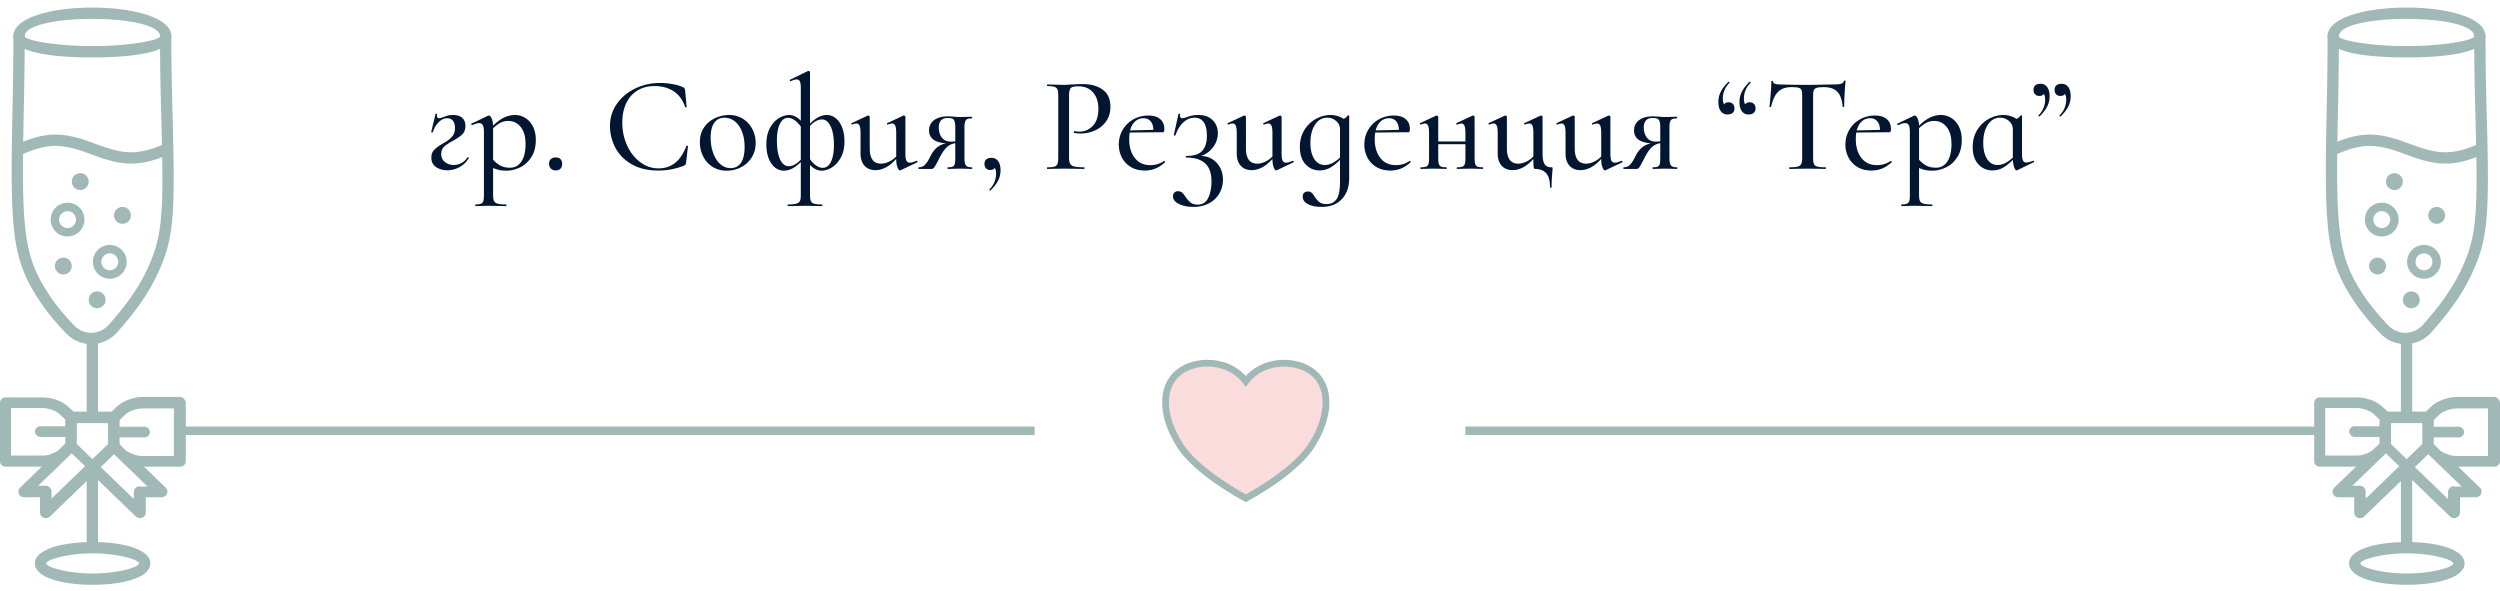 <svg height="70" width="296" xmlns="http://www.w3.org/2000/svg"><g fill="none" fill-rule="evenodd"><g fill="#a0b9b6"><path d="M1.593 4.183l-.008.111-.006 2.017-.023 2.395-.052 3.033-.085 4.27-.032 2.308-.008 1.277v1.2l.005.759.016 1.08.026 1.016.024.643.029.616.054.878.043.556.049.535.055.514.061.494.069.476.075.46.082.442.089.43.097.415.104.403.113.392.059.193.125.378.133.37.142.364.074.18.155.356.164.353.174.35.09.175.19.348.197.35.209.351.219.355.348.54c.04.061.08.122.122.183.813 1.217 1.813 2.434 3.043 3.708a4.093 4.093 0 006.075-.13c2.164-2.433 3.646-4.55 4.658-6.67l.263-.567.164-.369.154-.364.144-.362.136-.36.127-.361.119-.364.11-.368.102-.374.094-.381.086-.391.04-.2.075-.409.068-.423.061-.438.055-.456.047-.476.06-.753.033-.531.026-.557.03-.887.018-.955.007-1.028-.003-1.107-.019-1.61-.034-1.776-.06-2.475-.077-2.936-.054-2.693-.015-1.022-.011-1.113-.01-2.257c0-.854-1.225-.891-1.332-.111l-.007.111c0 .099-.162.207-.457.317l-.217.074-.122.036-.272.073-.15.036-.324.071-.356.07-.387.067-.204.032-.429.063-.454.058-.725.08-.773.068-.539.038-.838.045-.576.02c-.097.004-.195.006-.293.008l-.593.009h-.6l-.624-.01-.611-.018-.597-.026-.58-.035-.562-.042-.542-.048-.518-.053-.493-.06-.466-.063c-.075-.01-.15-.022-.222-.033l-.422-.069-.388-.072-.354-.074a8.842 8.842 0 01-.317-.076l-.278-.077-.237-.077c-.287-.102-.46-.204-.493-.298l-.006-.034c0-.854-1.226-.891-1.332-.111zM18.92 5.8l.027-.013.023 2.293.037 2.145.07 2.952.102 4.04.03 1.695.013 1.166.004 1.081-.006 1.003-.016.93-.017.582-.022.554-.027.528-.052.747-.042.47-.047.449-.054.43-.06.415-.067.399-.074.385-.04.188-.084.369-.092.36-.1.352a5.737 5.737 0 01-.052.174l-.11.344-.12.341-.127.34-.136.34-.144.343-.233.522-.167.356c-.951 1.994-2.363 4.011-4.455 6.364a2.758 2.758 0 01-4.098.09c-1.183-1.227-2.133-2.383-2.9-3.53l-.336-.515-.212-.337-.202-.335-.192-.333-.182-.331-.173-.333-.164-.334-.155-.337-.146-.341-.137-.347-.129-.353-.061-.18-.117-.366-.11-.375-.1-.387-.094-.398-.087-.413-.08-.426-.072-.443-.066-.46-.06-.479-.053-.498-.048-.519-.041-.541-.036-.565-.044-.893-.023-.628-.018-.656-.019-1.039-.009-1.108v-1.18l.02-2.144.049-2.883.071-3.494.028-1.655.026-2.058.01-1.532.027.012c1.594.694 4.467 1 7.986 1 3.518 0 6.391-.306 7.985-1z" fill-rule="nonzero"/><circle cx="11.5" cy="35.5" r="1"/><circle cx="7.5" cy="31.5" r="1"/><circle cx="14.5" cy="25.5" r="1"/><circle cx="9.5" cy="21.5" r="1"/><g fill-rule="nonzero"><path d="M8 24a2 2 0 100 4 2 2 0 000-4zm0 1a1 1 0 110 2 1 1 0 010-2zm5 4a2 2 0 100 4 2 2 0 000-4zm0 1a1 1 0 110 2 1 1 0 010-2zm-2.065 9.581a.67.67 0 01.662.571l.008.099v9.152a.67.67 0 01-1.333.1l-.007-.1v-9.152c0-.37.3-.67.67-.67zm0 16.047a.67.67 0 01.662.571l.008.1v8.151a.67.67 0 01-1.333.1l-.007-.1v-8.152c0-.37.3-.67.67-.67zM1.983 17.1c3.506-1.562 5.522-1.472 8.966-.206l.355.133c3.292 1.248 4.934 1.39 8.048.068a.67.67 0 01.524 1.234c-3.372 1.43-5.33 1.32-8.694.082l-.353-.132c-3.366-1.276-5.055-1.401-8.3.045a.67.67 0 01-.546-1.224zM1.585 4.294c0-1.76 2.819-2.836 6.267-3.23l.634-.063a28.41 28.41 0 014.898 0l.633.064c3.449.393 6.267 1.47 6.267 3.23a.67.67 0 01-1.333.098l-.007-.099c0-1.332-3.773-2.018-7.656-2.057h-.707c-3.765.038-7.427.684-7.645 1.938l-.01.12a.67.67 0 01-1.34 0z"/><path d="M10.969 64.18c-3.793 0-6.836.917-6.836 2.53 0 1.57 2.889 2.481 6.546 2.527l.29.002c3.793 0 6.835-.918 6.835-2.53s-3.042-2.53-6.835-2.53zm0 1.34c.73 0 1.43.043 2.07.116l.468.06c.228.033.448.069.656.107l.402.081c.258.056.495.116.708.178l.3.095c.563.19.891.392.891.552s-.328.362-.89.552l-.301.095c-.266.077-.57.152-.905.22l-.417.077c-.144.024-.292.047-.444.07l-.469.059-.49.05a18.29 18.29 0 01-.253.02l-.52.03a18.391 18.391 0 01-1.613 0l-.52-.03-.252-.02-.491-.05a16.56 16.56 0 01-.913-.13l-.416-.077a13.098 13.098 0 01-.197-.041l-.371-.087-.173-.045-.32-.093c-.65-.205-1.036-.426-1.036-.6 0-.214.584-.5 1.529-.738l.37-.087.403-.08c.138-.026.282-.051.43-.074l.457-.065c.703-.09 1.485-.146 2.307-.146zM21.292 47h-4.41c-1.035 0-2.288.473-2.941 1.051l-.708.683h-4.52l-.708-.63c-.654-.631-1.906-1.051-2.94-1.051H.652a.65.65 0 00-.653.63v6.938c0 .368.327.63.653.63h4.302l-2.559 2.47c-.218.21-.272.473-.163.736s.326.42.653.42h1.852v1.788c0 .262.163.525.435.63a.506.506 0 00.273.053.677.677 0 00.49-.21L11 56.25l5.064 4.888c.11.105.327.21.49.21.11 0 .164 0 .273-.053a.683.683 0 00.435-.63v-1.787h1.852c.272 0 .544-.158.653-.42s.055-.526-.163-.737l-2.56-2.47h4.303a.65.65 0 00.653-.63v-6.938c-.054-.368-.327-.683-.708-.683zm-8.495 5.571l-1.851 1.787-1.852-1.787v-2.47h3.703zm-7.733 1.366H1.307v-5.623h3.757c.708 0 1.634.368 1.96.683l.709.683v.789h-2.94a.65.65 0 00-.654.63c0 .316.326.631.653.631h2.94v.788l-.762.736c-.326.316-1.198.683-1.906.683zM6.1 59.035v-.84a.632.632 0 00-.218-.474.677.677 0 00-.49-.21H4.52l3.485-3.363.054-.053.436-.42 1.58 1.524zm10.455-1.471a.677.677 0 00-.49.21.632.632 0 00-.217.473v.84l-3.921-3.783 1.579-1.524.436.42.054.053 3.485 3.363h-.926zm-2.396-4.993v-.788H17.1a.65.65 0 00.653-.631c0-.315-.326-.63-.653-.63h-2.94v-.79l.707-.682c.327-.316 1.253-.684 1.96-.684h3.758v5.624h-3.757c-.708 0-1.58-.368-1.96-.683z"/></g></g><g fill="#a0b9b6" transform="translate(274)"><path d="M1.593 4.183l-.008.111-.006 2.017-.023 2.395-.052 3.033-.085 4.27-.032 2.308-.008 1.277v1.2l.005.759.016 1.08.026 1.016.024.643.029.616.054.878.043.556.049.535.055.514.061.494.069.476.075.46.082.442.089.43.097.415.104.403.113.392.059.193.125.378.133.37.142.364.074.18.155.356.164.353.174.35.09.175.19.348.197.35.209.351.219.355.348.54c.04.061.08.122.122.183.813 1.217 1.813 2.434 3.043 3.708a4.093 4.093 0 006.075-.13c2.164-2.433 3.646-4.55 4.658-6.67l.263-.567.164-.369.154-.364.144-.362.136-.36.127-.361.119-.364.11-.368.102-.374.094-.381.086-.391.04-.2.075-.409.068-.423.061-.438.055-.456.047-.476.06-.753.033-.531.026-.557.03-.887.018-.955.007-1.028-.003-1.107-.019-1.61-.034-1.776-.06-2.475-.077-2.936-.054-2.693-.015-1.022-.011-1.113-.01-2.257c0-.854-1.225-.891-1.332-.111l-.007.111c0 .099-.162.207-.457.317l-.217.074-.122.036-.272.073-.15.036-.324.071-.356.07-.387.067-.204.032-.429.063-.454.058-.725.08-.773.068-.539.038-.838.045-.576.02c-.097.004-.195.006-.293.008l-.593.009h-.6l-.624-.01-.611-.018-.597-.026-.58-.035-.562-.042-.542-.048-.518-.053-.493-.06-.466-.063c-.075-.01-.15-.022-.222-.033l-.422-.069-.388-.072-.354-.074a8.842 8.842 0 01-.317-.076l-.278-.077-.237-.077c-.287-.102-.46-.204-.493-.298l-.006-.034c0-.854-1.226-.891-1.332-.111zM18.92 5.8l.027-.013.023 2.293.037 2.145.07 2.952.102 4.04.03 1.695.013 1.166.004 1.081-.006 1.003-.016.93-.017.582-.022.554-.027.528-.052.747-.042.47-.047.449-.054.43-.06.415-.067.399-.074.385-.04.188-.084.369-.092.36-.1.352a5.737 5.737 0 01-.052.174l-.11.344-.12.341-.127.34-.136.34-.144.343-.233.522-.167.356c-.951 1.994-2.363 4.011-4.455 6.364a2.758 2.758 0 01-4.098.09c-1.183-1.227-2.133-2.383-2.9-3.53l-.336-.515-.212-.337-.202-.335-.192-.333-.182-.331-.173-.333-.164-.334-.155-.337-.146-.341-.137-.347-.129-.353-.061-.18-.117-.366-.11-.375-.1-.387-.094-.398-.087-.413-.08-.426-.072-.443-.066-.46-.06-.479-.053-.498-.048-.519-.041-.541-.036-.565-.044-.893-.023-.628-.018-.656-.019-1.039-.009-1.108v-1.18l.02-2.144.049-2.883.071-3.494.028-1.655.026-2.058.01-1.532.027.012c1.594.694 4.467 1 7.986 1 3.518 0 6.391-.306 7.985-1z" fill-rule="nonzero"/><circle cx="11.5" cy="35.5" r="1"/><circle cx="7.5" cy="31.5" r="1"/><circle cx="14.5" cy="25.5" r="1"/><circle cx="9.5" cy="21.5" r="1"/><g fill-rule="nonzero"><path d="M8 24a2 2 0 100 4 2 2 0 000-4zm0 1a1 1 0 110 2 1 1 0 010-2zm5 4a2 2 0 100 4 2 2 0 000-4zm0 1a1 1 0 110 2 1 1 0 010-2zm-2.065 9.581a.67.67 0 01.662.571l.008.099v9.152a.67.67 0 01-1.333.1l-.007-.1v-9.152c0-.37.3-.67.67-.67zm0 16.047a.67.67 0 01.662.571l.008.1v8.151a.67.67 0 01-1.333.1l-.007-.1v-8.152c0-.37.3-.67.67-.67zM1.983 17.1c3.506-1.562 5.522-1.472 8.966-.206l.355.133c3.292 1.248 4.934 1.39 8.048.068a.67.67 0 01.524 1.234c-3.372 1.43-5.33 1.32-8.694.082l-.353-.132c-3.366-1.276-5.055-1.401-8.3.045a.67.67 0 01-.546-1.224zM1.585 4.294c0-1.76 2.819-2.836 6.267-3.23l.634-.063a28.41 28.41 0 014.898 0l.633.064c3.449.393 6.267 1.47 6.267 3.23a.67.67 0 01-1.333.098l-.007-.099c0-1.332-3.773-2.018-7.656-2.057h-.707c-3.765.038-7.427.684-7.645 1.938l-.01.12a.67.67 0 01-1.34 0z"/><path d="M10.969 64.18c-3.793 0-6.836.917-6.836 2.53 0 1.57 2.889 2.481 6.546 2.527l.29.002c3.793 0 6.835-.918 6.835-2.53s-3.042-2.53-6.835-2.53zm0 1.34c.73 0 1.43.043 2.07.116l.468.06c.228.033.448.069.656.107l.402.081c.258.056.495.116.708.178l.3.095c.563.19.891.392.891.552s-.328.362-.89.552l-.301.095c-.266.077-.57.152-.905.22l-.417.077c-.144.024-.292.047-.444.07l-.469.059-.49.05a18.29 18.29 0 01-.253.02l-.52.03a18.391 18.391 0 01-1.613 0l-.52-.03-.252-.02-.491-.05a16.56 16.56 0 01-.913-.13l-.416-.077a13.098 13.098 0 01-.197-.041l-.371-.087-.173-.045-.32-.093c-.65-.205-1.036-.426-1.036-.6 0-.214.584-.5 1.529-.738l.37-.087.403-.08c.138-.026.282-.051.43-.074l.457-.065c.703-.09 1.485-.146 2.307-.146zM21.292 47h-4.41c-1.035 0-2.288.473-2.941 1.051l-.708.683h-4.52l-.708-.63c-.654-.631-1.906-1.051-2.94-1.051H.652a.65.65 0 00-.653.63v6.938c0 .368.327.63.653.63h4.302l-2.559 2.47c-.218.21-.272.473-.163.736s.326.42.653.42h1.852v1.788c0 .262.163.525.435.63a.506.506 0 00.273.053.677.677 0 00.49-.21L11 56.25l5.064 4.888c.11.105.327.21.49.21.11 0 .164 0 .273-.053a.683.683 0 00.435-.63v-1.787h1.852c.272 0 .544-.158.653-.42s.055-.526-.163-.737l-2.56-2.47h4.303a.65.65 0 00.653-.63v-6.938c-.054-.368-.327-.683-.708-.683zm-8.495 5.571l-1.851 1.787-1.852-1.787v-2.47h3.703zm-7.733 1.366H1.307v-5.623h3.757c.708 0 1.634.368 1.96.683l.709.683v.789h-2.94a.65.65 0 00-.654.63c0 .316.326.631.653.631h2.94v.788l-.762.736c-.326.316-1.198.683-1.906.683zM6.1 59.035v-.84a.632.632 0 00-.218-.474.677.677 0 00-.49-.21H4.52l3.485-3.363.054-.053.436-.42 1.58 1.524zm10.455-1.471a.677.677 0 00-.49.21.632.632 0 00-.217.473v.84l-3.921-3.783 1.579-1.524.436.42.054.053 3.485 3.363h-.926zm-2.396-4.993v-.788H17.1a.65.65 0 00.653-.631c0-.315-.326-.63-.653-.63h-2.94v-.79l.707-.682c.327-.316 1.253-.684 1.96-.684h3.758v5.624h-3.757c-.708 0-1.58-.368-1.96-.683z"/></g></g><path d="M147.5 45.135c2-2.65 6-2.65 8-1 2 1.652 2 4.956 0 8.259-1.4 2.477-5 4.954-8 6.606-3-1.652-6.6-4.129-8-6.606-2-3.303-2-6.607 0-8.258 2-1.652 6-1.652 8 .999z" fill="#fbdcdc" stroke="#a0b9b6" stroke-width=".8"/><path d="M122.5 50.5v1h-101v-1z" fill="#a0b9b6" fill-rule="nonzero"/><path d="M173.5 51h101" stroke="#a0b9b6"/><path d="M52.96 20.16c.501 0 .976-.12 1.424-.36s.816-.59 1.104-1.048c.021-.032.021-.064 0-.096s-.048-.048-.08-.048-.053.01-.064.032c-.203.299-.445.523-.728.672s-.579.224-.888.224c-.405 0-.755-.117-1.048-.352s-.44-.544-.44-.928c0-.373.11-.664.328-.872s.563-.44 1.032-.696c.523-.288.904-.552 1.144-.792s.36-.568.36-.984c0-.405-.123-.723-.368-.952s-.608-.344-1.088-.344c-.224 0-.424.021-.6.064s-.365.107-.568.192c-.256.085-.421.128-.496.128-.17 0-.256-.107-.256-.32 0-.064.005-.117.016-.16.01-.01.003-.024-.024-.04s-.056-.024-.088-.024c-.043 0-.064.01-.064.032l-.512 2.128c-.01.043.032.064.128.064.032 0 .053-.005.064-.016.15-.49.381-.89.696-1.2S52.597 14 52.96 14c.288 0 .512.101.672.304s.24.485.24.848c0 .416-.117.76-.352 1.032s-.587.536-1.056.792c-.48.277-.832.533-1.056.768s-.336.539-.336.912c0 .512.19.89.568 1.136s.819.368 1.32.368zm6.96 4.24c.032 0 .048-.032.048-.096s-.016-.096-.048-.096c-.448 0-.779-.03-.992-.088s-.357-.163-.432-.312-.112-.384-.112-.704v-3.216c.267.117.52.2.76.248s.515.072.824.072c.533 0 1.067-.128 1.6-.384s.979-.659 1.336-1.208.536-1.235.536-2.056c0-.597-.112-1.12-.336-1.568s-.525-.79-.904-1.024-.792-.352-1.24-.352c-.875 0-1.733.421-2.576 1.264-.021-.373-.083-.667-.184-.88s-.216-.32-.344-.32l-.096.032-1.936.928c-.043.01-.05.043-.024.096s.061.08.104.08h.016c.341-.16.613-.24.816-.24s.347.083.432.248.128.43.128.792v7.488c0 .32-.024.555-.072.704s-.141.253-.28.312-.347.088-.624.088c-.032 0-.048.032-.048.096s.016.096.048.096c.267 0 .475-.005.624-.016l.896-.016 1.2.016c.213.01.507.016.88.016zm.48-4.544c-.448 0-.827-.08-1.136-.24s-.603-.395-.88-.704v-3.728c.288-.277.573-.49.856-.64s.595-.224.936-.224c.597 0 1.088.237 1.472.712s.576 1.15.576 2.024c0 .896-.165 1.587-.496 2.072s-.773.728-1.328.728zm5.392.32c.245 0 .435-.07.568-.208s.2-.33.2-.576c0-.235-.067-.419-.2-.552s-.323-.2-.568-.2-.437.067-.576.2-.208.317-.208.552.072.424.216.568.333.216.568.216zm12.176.016a8.19 8.19 0 003.008-.576c.096-.043.157-.083.184-.12s.05-.12.072-.248l.224-1.936c0-.021-.013-.037-.04-.048s-.056-.016-.088-.016c-.043 0-.064.016-.064.048-.661 1.76-1.76 2.64-3.296 2.64-.779 0-1.496-.243-2.152-.728s-1.176-1.144-1.56-1.976-.576-1.744-.576-2.736c0-.853.152-1.605.456-2.256s.744-1.155 1.32-1.512 1.253-.536 2.032-.536c.885 0 1.643.205 2.272.616s1.083 1.032 1.36 1.864c.01.032.043.045.096.04s.08-.024.08-.056l-.176-1.936c-.021-.117-.045-.2-.072-.248s-.083-.093-.168-.136c-.31-.16-.725-.285-1.248-.376a8.89 8.89 0 00-1.52-.136c-1.024 0-1.987.216-2.888.648s-1.627 1.035-2.176 1.808-.824 1.656-.824 2.648c0 .875.203 1.712.608 2.512s1.04 1.459 1.904 1.976 1.941.776 3.232.776zm8.064.016c.619 0 1.19-.136 1.712-.408s.941-.659 1.256-1.16.472-1.077.472-1.728c0-.565-.128-1.101-.384-1.608s-.624-.915-1.104-1.224-1.035-.464-1.664-.464c-.555 0-1.099.12-1.632.36s-.97.603-1.312 1.088-.512 1.075-.512 1.768c0 .608.13 1.17.392 1.688s.632.928 1.112 1.232 1.035.456 1.664.456zm.464-.304c-.448 0-.85-.157-1.208-.472s-.637-.747-.84-1.296-.304-1.16-.304-1.832c0-.779.141-1.368.424-1.768s.685-.6 1.208-.6c.448 0 .853.141 1.216.424s.648.688.856 1.216.312 1.139.312 1.832c0 .832-.144 1.456-.432 1.872s-.699.624-1.232.624zM97.328 24.4c.021 0 .032-.032.032-.096s-.01-.096-.032-.096c-.416 0-.723-.03-.92-.088s-.33-.163-.4-.312-.104-.384-.104-.704v-3.568c.437.448.896.672 1.376.672.395 0 .8-.128 1.216-.384s.768-.645 1.056-1.168.432-1.163.432-1.92c0-.63-.093-1.181-.28-1.656s-.44-.837-.76-1.088-.672-.376-1.056-.376c-.65 0-1.312.341-1.984 1.024V8.56c0-.043-.019-.08-.056-.112s-.077-.048-.12-.048a.178.178 0 00-.08.016L93.536 9.44c-.032.01-.037.043-.016.096s.048.08.08.08h.032c.277-.139.507-.208.688-.208.192 0 .323.083.392.248s.104.44.104.824v3.808c-.437-.448-.896-.672-1.376-.672-.395 0-.803.125-1.224.376s-.773.64-1.056 1.168-.424 1.17-.424 1.928c0 .63.09 1.181.272 1.656s.432.837.752 1.088.672.376 1.056.376c.65 0 1.317-.341 2-1.024v3.92c0 .32-.037.555-.112.704s-.219.253-.432.312-.539.088-.976.088c-.032 0-.048.032-.048.096s.016.096.048.096c.363 0 .65-.005.864-.016l1.216-.016 1.12.016c.203.01.48.016.832.016zm-3.952-4.72c-.416 0-.752-.267-1.008-.8s-.384-1.28-.384-2.24c0-.832.117-1.488.352-1.968s.56-.72.976-.72c.256 0 .515.093.776.28s.504.44.728.76v3.904c-.48.523-.96.784-1.44.784zm4.032.192c-.256 0-.515-.09-.776-.272s-.504-.432-.728-.752v-3.936c.47-.512.944-.768 1.424-.768.416 0 .755.27 1.016.808s.392 1.283.392 2.232c0 .832-.117 1.488-.352 1.968s-.56.72-.976.72zm9.136.304a.178.178 0 00.08-.016l1.984-.944c.032-.021.037-.056.016-.104s-.053-.072-.096-.072h-.016c-.352.15-.613.224-.784.224-.192 0-.328-.08-.408-.24s-.12-.421-.12-.784v-4.4c0-.043-.021-.08-.064-.112s-.085-.048-.128-.048l-.064.016-1.888.88c-.032.01-.043.043-.032.096s.032.08.064.08h.032a1.38 1.38 0 01.512-.128c.17 0 .293.088.368.264s.112.467.112.872v2.768c-.256.267-.544.475-.864.624s-.63.224-.928.224c-.896 0-1.344-.603-1.344-1.808V13.84c0-.043-.021-.08-.064-.112s-.085-.048-.128-.048l-.064.016-1.888.88c-.032.01-.04.043-.024.096s.04.08.072.08h.032a1.18 1.18 0 01.496-.128c.17 0 .293.088.368.264s.112.467.112.872v2.416c0 .619.157 1.101.472 1.448s.744.52 1.288.52c.853 0 1.675-.443 2.464-1.328 0 .405.048.733.144.984s.192.376.288.376zM110.32 20c.117 0 .227-.075.328-.224s.296-.507.584-1.072c.31-.608.608-1.04.896-1.296s.613-.405.976-.448v1.744c0 .33-.021.57-.064.72s-.123.25-.24.304-.31.08-.576.08c-.021 0-.032.032-.032.096s.01.096.032.096c.267 0 .475-.005.624-.016l.848-.016.816.016c.139.01.33.016.576.016.021 0 .032-.032.032-.096s-.01-.096-.032-.096c-.245 0-.43-.03-.552-.088s-.21-.165-.264-.32-.08-.387-.08-.696V15.12c0-.32.024-.555.072-.704s.133-.253.256-.312.307-.088.552-.088c.021 0 .032-.032.032-.096s-.01-.096-.032-.096a7.97 7.97 0 00-.576.016l-.8.016c-.235 0-.496-.016-.784-.048-.341-.021-.57-.032-.688-.032-.683 0-1.224.15-1.624.448s-.6.704-.6 1.216c0 .437.155.787.464 1.048s.827.424 1.552.488c-.779.139-1.376.608-1.792 1.408-.032.064-.11.213-.232.448s-.277.456-.464.664-.44.312-.76.312c-.021 0-.032.032-.032.096s.01.096.032.096zm2.256-3.232c-.459 0-.81-.157-1.056-.472s-.368-.723-.368-1.224c0-.352.088-.624.264-.816s.44-.288.792-.288c.256 0 .445.032.568.096s.208.176.256.336.072.41.072.752v1.584c-.235.021-.41.032-.528.032zm4.656 5.792c.021 0 .037-.005.048-.016.395-.384.69-.765.888-1.144s.296-.792.296-1.24c0-.47-.096-.832-.288-1.088s-.453-.384-.784-.384c-.267 0-.472.061-.616.184s-.216.301-.216.536c0 .213.061.387.184.52s.29.2.504.2c.256 0 .432-.08.528-.24.107.139.16.357.16.656 0 .725-.261 1.355-.784 1.888-.021.021-.021.048 0 .08s.048.048.08.048zM124 20c.352 0 .63-.005.832-.016l1.104-.016 1.392.016c.245.01.587.016 1.024.016.032 0 .048-.032.048-.096s-.016-.096-.048-.096c-.533 0-.92-.032-1.16-.096s-.403-.173-.488-.328-.128-.403-.128-.744v-7.312c0-.33.032-.573.096-.728s.173-.256.328-.304.392-.072.712-.072c.704 0 1.27.237 1.696.712s.64 1.133.64 1.976c0 .864-.219 1.525-.656 1.984s-.97.688-1.6.688a2.38 2.38 0 01-.576-.064c-.021-.01-.04 0-.056.032s-.024.064-.024.096c0 .053.016.08.048.08.203.053.459.08.768.08.576 0 1.133-.117 1.672-.352s.981-.592 1.328-1.072.52-1.067.52-1.76c0-.896-.304-1.565-.912-2.008s-1.413-.664-2.416-.664c-.203 0-.44.008-.712.024s-.472.024-.6.024a10.27 10.27 0 01-.912.048c-.277 0-.64-.01-1.088-.032L124 10c-.021 0-.032.032-.032.096s.01.096.032.096c.384 0 .664.03.84.088s.296.163.36.312.096.384.096.704v7.408c0 .32-.032.557-.096.712s-.184.259-.36.312-.456.08-.84.08c-.021 0-.032.032-.032.096s.01.096.032.096zm11.536.192c.448 0 .867-.077 1.256-.232s.77-.403 1.144-.744c.021-.032.019-.067-.008-.104s-.056-.056-.088-.056h-.016c-.47.33-1.013.496-1.632.496-.779 0-1.39-.283-1.832-.848s-.664-1.307-.664-2.224c0-.31.021-.57.064-.784l3.152-.032h.768c.117 0 .176-.133.176-.4 0-.49-.165-.877-.496-1.16s-.795-.424-1.392-.424c-.65 0-1.245.152-1.784.456s-.96.72-1.264 1.248-.456 1.107-.456 1.736c0 .544.12 1.05.36 1.52s.592.845 1.056 1.128 1.016.424 1.656.424zm-1.728-4.752c.117-.459.315-.813.592-1.064s.613-.376 1.008-.376c.352 0 .63.123.832.368s.31.581.32 1.008zm7.536 9.056c.672 0 1.272-.141 1.8-.424s.936-.67 1.224-1.16.432-1.045.432-1.664c0-.47-.101-.912-.304-1.328s-.499-.757-.888-1.024-.85-.41-1.384-.432c.608-.224 1.088-.584 1.44-1.08s.528-1.037.528-1.624c0-.608-.203-1.117-.608-1.528s-.97-.616-1.696-.616c-.277 0-.517.021-.72.064s-.427.107-.672.192c-.224.085-.4.128-.528.128-.064 0-.123-.024-.176-.072s-.08-.125-.08-.232a.76.76 0 01.016-.176c.01-.01 0-.024-.032-.04s-.064-.024-.096-.024c-.043 0-.064.01-.064.032l-.56 2.496c-.01.043.032.064.128.064.032 0 .053-.005.064-.016.235-.672.552-1.19.952-1.552s.83-.544 1.288-.544c.992 0 1.488.72 1.488 2.16 0 .757-.181 1.341-.544 1.752s-.987.616-1.872.616c-.064 0-.09.032-.08.096s.037.096.08.096c1.973 0 2.96.933 2.96 2.8 0 .779-.128 1.435-.384 1.968s-.661.8-1.216.8c-.373 0-.659-.077-.856-.232s-.403-.381-.616-.68c-.139-.224-.272-.392-.4-.504s-.293-.168-.496-.168c-.16 0-.299.05-.416.152s-.176.253-.176.456c0 .363.232.661.696.896s1.053.352 1.768.352zm9.744-4.32a.178.178 0 00.08-.016l1.984-.944c.032-.021.037-.056.016-.104s-.053-.072-.096-.072h-.016c-.352.15-.613.224-.784.224-.192 0-.328-.08-.408-.24s-.12-.421-.12-.784v-4.4c0-.043-.021-.08-.064-.112s-.085-.048-.128-.048l-.064.016-1.888.88c-.032.01-.043.043-.032.096s.032.08.064.08h.032a1.38 1.38 0 01.512-.128c.17 0 .293.088.368.264s.112.467.112.872v2.768c-.256.267-.544.475-.864.624s-.63.224-.928.224c-.896 0-1.344-.603-1.344-1.808V13.84c0-.043-.021-.08-.064-.112s-.085-.048-.128-.048l-.064.016-1.888.88c-.032.01-.04.043-.024.096s.04.08.072.08h.032a1.18 1.18 0 01.496-.128c.17 0 .293.088.368.264s.112.467.112.872v2.416c0 .619.157 1.101.472 1.448s.744.52 1.288.52c.853 0 1.675-.443 2.464-1.328 0 .405.048.733.144.984s.192.376.288.376zm5.392 4.32c1.024 0 1.824-.31 2.4-.928s.864-1.435.864-2.448v-7.408c0-.01-.013-.024-.04-.04s-.05-.024-.072-.024-.037.005-.048.016a1.28 1.28 0 01-.496.416 2.761 2.761 0 00-1.552-.464c-.587 0-1.16.152-1.72.456s-1.019.744-1.376 1.32-.536 1.248-.536 2.016c0 .875.224 1.555.672 2.04s1.003.728 1.664.728c.459 0 .883-.112 1.272-.336s.77-.528 1.144-.912v2.576c0 1.013-.139 1.71-.416 2.088s-.656.568-1.136.568c-.384 0-.672-.072-.864-.216s-.384-.36-.576-.648c-.128-.213-.25-.37-.368-.472s-.272-.152-.464-.152c-.16 0-.299.05-.416.152s-.176.259-.176.472c0 .363.208.653.624.872s.955.328 1.616.328zm.384-4.96c-.533 0-.952-.237-1.256-.712s-.456-1.112-.456-1.912c0-.875.181-1.59.544-2.144s.843-.832 1.44-.832c.416 0 .773.133 1.072.4s.448.597.448.992v3.328c-.63.587-1.227.88-1.792.88zm7.744.656c.448 0 .867-.077 1.256-.232s.77-.403 1.144-.744c.021-.032.019-.067-.008-.104s-.056-.056-.088-.056h-.016c-.47.33-1.013.496-1.632.496-.779 0-1.39-.283-1.832-.848s-.664-1.307-.664-2.224c0-.31.021-.57.064-.784l3.152-.032h.768c.117 0 .176-.133.176-.4 0-.49-.165-.877-.496-1.16s-.795-.424-1.392-.424c-.65 0-1.245.152-1.784.456s-.96.72-1.264 1.248-.456 1.107-.456 1.736c0 .544.12 1.05.36 1.52s.592.845 1.056 1.128 1.016.424 1.656.424zm-1.728-4.752c.117-.459.315-.813.592-1.064s.613-.376 1.008-.376c.352 0 .63.123.832.368s.31.581.32 1.008zm5.344 4.56c.288 0 .512-.005.672-.016l.864-.016.832.016c.16.01.384.016.672.016.021 0 .032-.032.032-.096s-.01-.096-.032-.096c-.288 0-.499-.027-.632-.08s-.224-.157-.272-.312-.072-.392-.072-.712v-1.632h3.216v1.632c0 .32-.024.557-.072.712s-.139.259-.272.312-.344.08-.632.08c-.032 0-.048.032-.048.096s.016.096.048.096c.277 0 .496-.005.656-.016l.88-.016.832.016c.16.01.384.016.672.016.021 0 .032-.032.032-.096s-.01-.096-.032-.096c-.288 0-.499-.027-.632-.08s-.224-.157-.272-.312-.072-.392-.072-.712V13.84c0-.043-.021-.08-.064-.112s-.085-.048-.128-.048l-.064.016-1.888.88c-.032.01-.04.043-.024.096s.04.08.072.08h.032c.224-.085.39-.128.496-.128.17 0 .293.088.368.264s.112.467.112.872v.992h-3.216V13.84c0-.043-.021-.08-.064-.112s-.085-.048-.128-.048l-.064.016-1.888.88c-.032.01-.04.043-.024.096s.04.08.072.08h.032c.224-.085.39-.128.496-.128.17 0 .293.088.368.264s.112.467.112.872v2.944c0 .32-.024.557-.072.712s-.139.259-.272.312-.344.08-.632.08c-.032 0-.048.032-.048.096s.016.096.048.096zm15.392 2.224c.064 0 .096-.027.096-.08 0-.608.027-1.179.08-1.712.021-.235.032-.379.032-.432 0-.096-.008-.152-.024-.168s-.061-.024-.136-.024c-.363 0-.624-.125-.784-.376s-.24-.659-.24-1.224V13.84c0-.043-.021-.08-.064-.112s-.085-.048-.128-.048l-.064.016-1.888.88c-.032.01-.043.043-.032.096s.032.08.064.08h.032a1.38 1.38 0 01.512-.128c.17 0 .293.088.368.264s.112.467.112.872v2.768c-.256.267-.544.475-.864.624s-.63.224-.928.224c-.896 0-1.344-.603-1.344-1.808V13.84c0-.043-.021-.08-.064-.112s-.085-.048-.128-.048l-.064.016-1.888.88c-.032.01-.04.043-.024.096s.04.08.072.08h.032a1.18 1.18 0 01.496-.128c.17 0 .293.088.368.264s.112.467.112.872v2.416c0 .619.157 1.101.472 1.448s.744.52 1.288.52c.853 0 1.675-.443 2.464-1.328 0 .48.01.797.032.952s.075.232.16.232c.565 0 1.003.168 1.312.504s.464.883.464 1.64c0 .053.032.08.096.08zm6.4-2.048a.178.178 0 00.08-.016l1.984-.944c.032-.021.037-.056.016-.104s-.053-.072-.096-.072h-.016c-.352.15-.613.224-.784.224-.192 0-.328-.08-.408-.24s-.12-.421-.12-.784v-4.4c0-.043-.021-.08-.064-.112s-.085-.048-.128-.048l-.064.016-1.888.88c-.032.01-.043.043-.032.096s.032.08.064.08h.032a1.38 1.38 0 01.512-.128c.17 0 .293.088.368.264s.112.467.112.872v2.768c-.256.267-.544.475-.864.624s-.63.224-.928.224c-.896 0-1.344-.603-1.344-1.808V13.84c0-.043-.021-.08-.064-.112s-.085-.048-.128-.048l-.064.016-1.888.88c-.032.01-.04.043-.024.096s.04.08.072.08h.032a1.18 1.18 0 01.496-.128c.17 0 .293.088.368.264s.112.467.112.872v2.416c0 .619.157 1.101.472 1.448s.744.52 1.288.52c.853 0 1.675-.443 2.464-1.328 0 .405.048.733.144.984s.192.376.288.376zm3.776-.176c.117 0 .227-.075.328-.224s.296-.507.584-1.072c.31-.608.608-1.04.896-1.296s.613-.405.976-.448v1.744c0 .33-.021.57-.064.72s-.123.25-.24.304-.31.08-.576.08c-.021 0-.032.032-.032.096s.01.096.032.096c.267 0 .475-.005.624-.016l.848-.016.816.016c.139.01.33.016.576.016.021 0 .032-.032.032-.096s-.01-.096-.032-.096c-.245 0-.43-.03-.552-.088s-.21-.165-.264-.32-.08-.387-.08-.696V15.12c0-.32.024-.555.072-.704s.133-.253.256-.312.307-.088.552-.088c.021 0 .032-.032.032-.096s-.01-.096-.032-.096a7.97 7.97 0 00-.576.016l-.8.016c-.235 0-.496-.016-.784-.048-.341-.021-.57-.032-.688-.032-.683 0-1.224.15-1.624.448s-.6.704-.6 1.216c0 .437.155.787.464 1.048s.827.424 1.552.488c-.779.139-1.376.608-1.792 1.408-.032.064-.11.213-.232.448s-.277.456-.464.664-.44.312-.76.312c-.021 0-.032.032-.032.096s.01.096.032.096zm2.256-3.232c-.459 0-.81-.157-1.056-.472s-.368-.723-.368-1.224c0-.352.088-.624.264-.816s.44-.288.792-.288c.256 0 .445.032.568.096s.208.176.256.336.072.41.072.752v1.584c-.235.021-.41.032-.528.032zm8.48-3.216c.267 0 .472-.061.616-.184s.216-.301.216-.536c0-.213-.061-.387-.184-.52s-.29-.2-.504-.2c-.256 0-.432.08-.528.24-.107-.139-.16-.357-.16-.656 0-.725.261-1.355.784-1.888.021-.021.021-.048 0-.08s-.048-.048-.08-.048c-.021 0-.037.005-.048.016-.395.384-.69.765-.888 1.144s-.296.792-.296 1.24c0 .47.096.832.288 1.088s.453.384.784.384zm2.496 0c.267 0 .472-.061.616-.184s.216-.301.216-.536c0-.213-.061-.387-.184-.52s-.29-.2-.504-.2c-.256 0-.432.08-.528.24-.107-.139-.16-.357-.16-.656 0-.725.261-1.355.784-1.888.021-.021.021-.048 0-.08s-.048-.048-.08-.048c-.021 0-.037.005-.048.016-.395.384-.69.765-.888 1.144s-.296.792-.296 1.24c0 .47.096.832.288 1.088s.453.384.784.384zM211.888 20c.384 0 .683-.005.896-.016l1.232-.016 1.264.016c.213.01.507.016.88.016.021 0 .032-.032.032-.096s-.01-.096-.032-.096c-.448 0-.773-.027-.976-.08s-.339-.155-.408-.304-.104-.39-.104-.72v-7.376c0-.31.032-.53.096-.664s.181-.224.352-.272.453-.072.848-.072c.693 0 1.216.181 1.568.544s.565.955.64 1.776c0 .021.03.032.088.032s.088-.01.088-.032c0-.405.019-.939.056-1.6s.072-1.141.104-1.44c0-.043-.03-.064-.088-.064s-.093.021-.104.064c-.053.16-.17.267-.352.32s-.47.08-.864.08l-1.088.016c-.704.021-1.37.032-2 .032-1.237 0-2.31-.016-3.216-.048-.587 0-.88-.117-.88-.352 0-.053-.032-.08-.096-.08s-.096.027-.096.08c0 .341-.027.848-.08 1.52s-.101 1.163-.144 1.472c0 .021.03.032.088.032s.093-.01.104-.032c.181-.81.459-1.4.832-1.768s.89-.552 1.552-.552c.395 0 .677.021.848.064s.288.13.352.264.096.35.096.648v7.408c0 .32-.037.557-.112.712s-.213.259-.416.312-.523.08-.96.08c-.032 0-.048.032-.048.096s.016.096.048.096zm9.68.192c.448 0 .867-.077 1.256-.232s.77-.403 1.144-.744c.021-.032.019-.067-.008-.104s-.056-.056-.088-.056h-.016c-.47.33-1.013.496-1.632.496-.779 0-1.39-.283-1.832-.848s-.664-1.307-.664-2.224c0-.31.021-.57.064-.784l3.152-.032h.768c.117 0 .176-.133.176-.4 0-.49-.165-.877-.496-1.16s-.795-.424-1.392-.424c-.65 0-1.245.152-1.784.456s-.96.72-1.264 1.248-.456 1.107-.456 1.736c0 .544.12 1.05.36 1.52s.592.845 1.056 1.128 1.016.424 1.656.424zm-1.728-4.752c.117-.459.315-.813.592-1.064s.613-.376 1.008-.376c.352 0 .63.123.832.368s.31.581.32 1.008zm8.912 8.96c.032 0 .048-.032.048-.096s-.016-.096-.048-.096c-.448 0-.779-.03-.992-.088s-.357-.163-.432-.312-.112-.384-.112-.704v-3.216c.267.117.52.2.76.248s.515.072.824.072c.533 0 1.067-.128 1.6-.384s.979-.659 1.336-1.208.536-1.235.536-2.056c0-.597-.112-1.12-.336-1.568s-.525-.79-.904-1.024-.792-.352-1.24-.352c-.875 0-1.733.421-2.576 1.264-.021-.373-.083-.667-.184-.88s-.216-.32-.344-.32l-.096.032-1.936.928c-.043.01-.05.043-.024.096s.061.08.104.08h.016c.341-.16.613-.24.816-.24s.347.083.432.248.128.43.128.792v7.488c0 .32-.024.555-.072.704s-.141.253-.28.312-.347.088-.624.088c-.032 0-.048.032-.048.096s.016.096.048.096c.267 0 .475-.005.624-.016l.896-.016 1.2.016c.213.01.507.016.88.016zm.48-4.544c-.448 0-.827-.08-1.136-.24s-.603-.395-.88-.704v-3.728c.288-.277.573-.49.856-.64s.595-.224.936-.224c.597 0 1.088.237 1.472.712s.576 1.15.576 2.024c0 .896-.165 1.587-.496 2.072s-.773.728-1.328.728zm9.52.32a.178.178 0 00.08-.016l1.968-.96c.032-.01.04-.043.024-.096s-.04-.08-.072-.08l-.032.016c-.384.139-.645.208-.784.208-.192 0-.328-.075-.408-.224s-.12-.395-.12-.736v-4.576c0-.01-.013-.024-.04-.04s-.05-.024-.072-.024-.037.005-.048.016a1.28 1.28 0 01-.496.416 2.761 2.761 0 00-1.552-.464c-.587 0-1.16.152-1.72.456s-1.019.744-1.376 1.32-.536 1.248-.536 2.016c0 .875.224 1.555.672 2.04s1.003.728 1.664.728c.47 0 .896-.112 1.28-.336s.763-.528 1.136-.912c.021.363.077.661.168.896s.179.352.264.352zm-2.224-.64c-.533 0-.952-.237-1.256-.712s-.456-1.112-.456-1.912c0-.875.181-1.59.544-2.144s.843-.832 1.44-.832c.416 0 .773.133 1.072.4s.448.597.448.992v3.328c-.63.587-1.227.88-1.792.88zm4.912-5.744c.021 0 .037-.005.048-.016.395-.384.69-.765.888-1.144s.296-.792.296-1.24c0-.47-.096-.832-.288-1.088s-.453-.384-.784-.384c-.267 0-.472.061-.616.184-.144.123-.216.301-.216.536 0 .213.061.387.184.52s.29.2.504.2c.256 0 .432-.08.528-.24.107.139.16.357.16.656 0 .725-.261 1.355-.784 1.888-.021.021-.021.048 0 .08s.048.048.08.048zm2.496 0c.021 0 .037-.005.048-.016.395-.384.69-.765.888-1.144s.296-.792.296-1.24c0-.47-.096-.832-.288-1.088s-.453-.384-.784-.384c-.267 0-.472.061-.616.184-.144.123-.216.301-.216.536 0 .213.061.387.184.52s.29.2.504.2c.256 0 .432-.08.528-.24.107.139.16.357.16.656 0 .725-.261 1.355-.784 1.888-.021.021-.021.048 0 .08s.048.048.08.048z" fill="#021631" fill-rule="nonzero"/></g></svg>